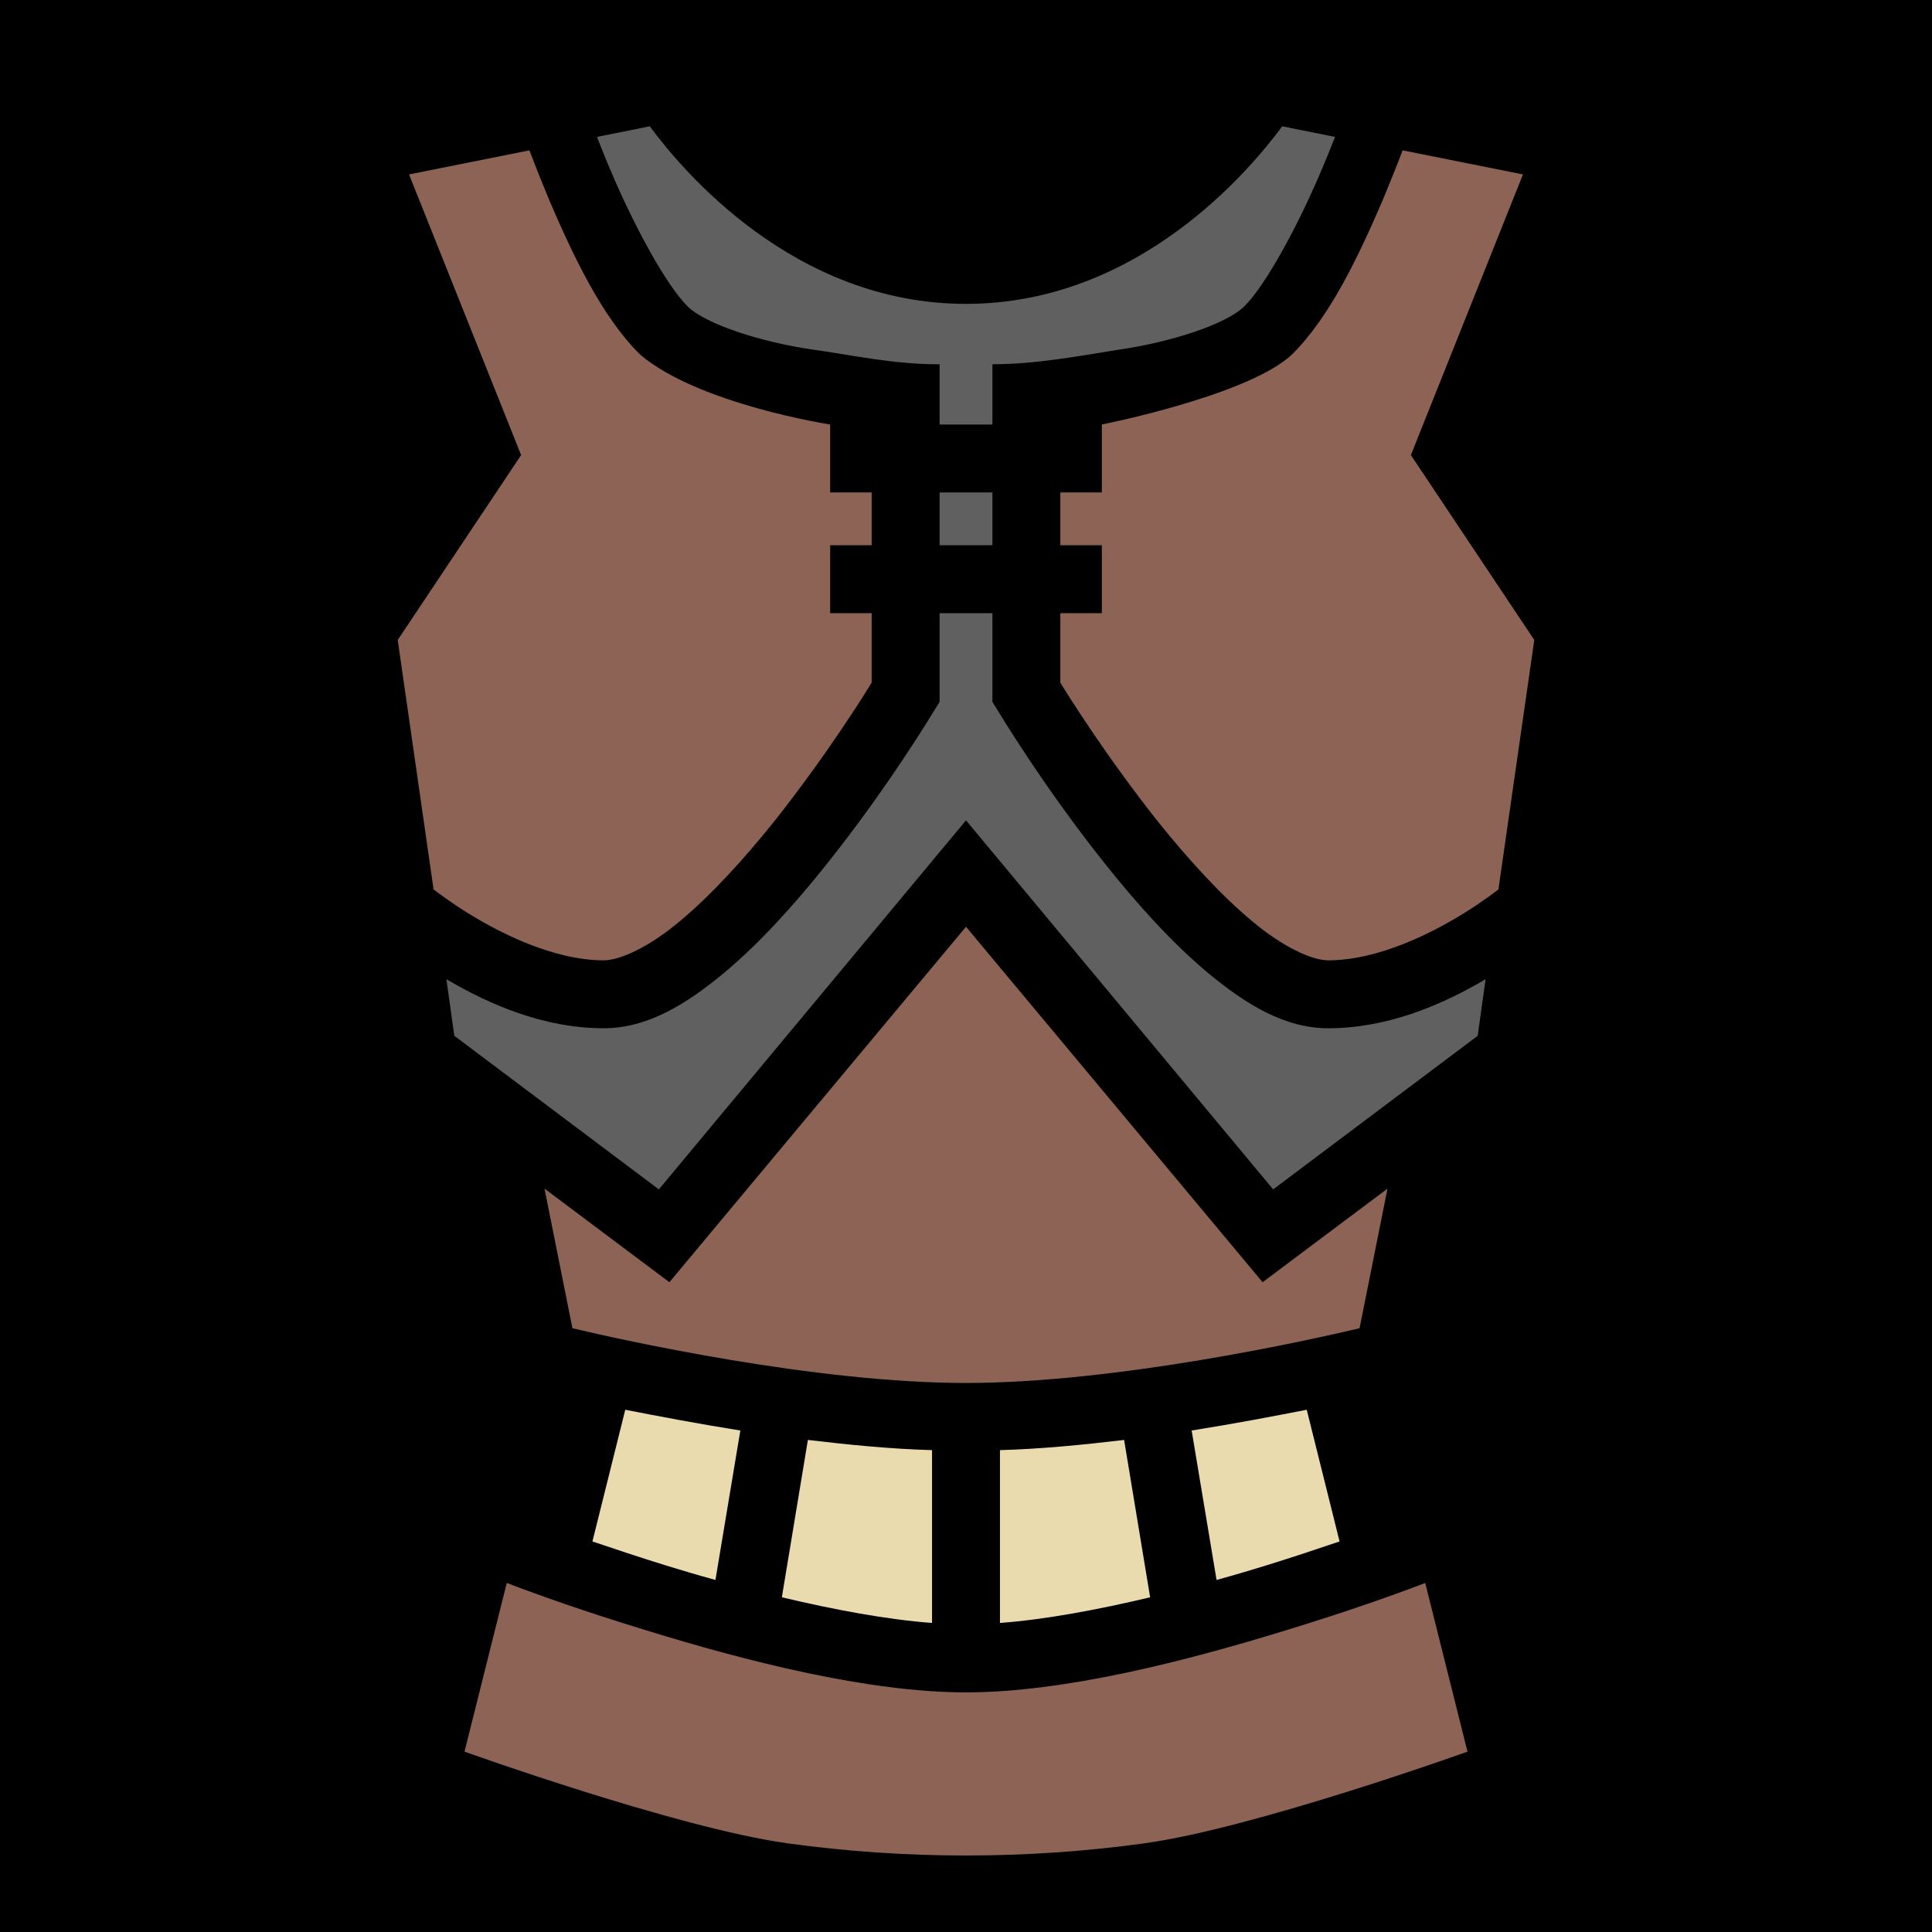 <?xml version="1.0" encoding="UTF-8" standalone="no"?>
<!DOCTYPE svg PUBLIC "-//W3C//DTD SVG 1.1//EN" "http://www.w3.org/Graphics/SVG/1.1/DTD/svg11.dtd">
<svg width="100%" height="100%" viewBox="0 0 512 512" version="1.1" xmlns="http://www.w3.org/2000/svg" xmlns:xlink="http://www.w3.org/1999/xlink" xml:space="preserve" xmlns:serif="http://www.serif.com/" style="fill-rule:evenodd;clip-rule:evenodd;stroke-linejoin:round;stroke-miterlimit:2;">
    <rect x="0" y="0" width="512" height="512" style="fill-rule:nonzero;"/>
    <path d="M339.8,33.47L353.8,36.28C352.6,39.3 351.3,42.6 349.8,46.03C344,59.66 335.6,75.34 329.8,81.15C324.9,86 310,90.72 296.7,92.63C285.5,94.43 274.3,96.53 263,96.53L263,112.5L249,112.5L249,96.53C237,96.63 224.8,93.93 215.3,92.63C202,90.73 187.1,86.01 182.2,81.18C176.4,75.37 168,59.69 162.2,46.07C160.7,42.63 159.4,39.32 158.2,36.28L172.2,33.47C180.6,44.84 210.2,80.53 256,80.53C301.8,80.53 331.4,44.84 339.8,33.47ZM263,130.5L263,144.5L249,144.5L249,130.5L263,130.5ZM263,162.5L263,186L264.3,188.1C264.3,188.1 276.5,208.5 293,229.1C301.2,239.4 310.5,249.8 320.2,257.9C330,266 340.3,272.5 352,272.5C367.6,272.5 382,266.4 393.7,259.5L391.6,274.5L337.4,315.2L256,217.4L174.6,315.2L120.4,274.5L118.3,259.5C130,266.4 144.4,272.5 160,272.5C171.7,272.5 182,266 191.8,257.9C201.5,249.8 210.8,239.4 219,229.1C235.5,208.5 247.7,188.1 247.7,188.1L249,186L249,162.5L263,162.5Z" style="fill:rgb(96,96,96);fill-rule:nonzero;"/>
    <path d="M371.7,39.85L403.6,46.23L373.9,120.6L406.6,169.6L397.1,235.7C395.3,237.1 393.3,238.5 391.1,240C379.8,247.5 365,254.5 352,254.5C347.7,254.5 340,251 331.8,244.1C323.5,237.2 314.8,227.6 307,217.9C292.8,200 282.7,183.7 281,180.9L281,162.5L292,162.5L292,144.5L281,144.5L281,130.5L292,130.5L292,112.5C292,112.5 330.9,104.8 342.4,93.93C352.6,83.82 360.2,67.5 366.4,53.11C368.4,48.32 370.2,43.81 371.7,39.85ZM140.3,39.85C141.8,43.81 143.6,48.33 145.6,53.14C151.8,67.53 159.4,83.85 169.6,93.93C185,107.1 220,112.5 220,112.5L220,130.5L231,130.5L231,144.5L220,144.5L220,162.5L231,162.5L231,180.9C229.3,183.7 219.2,200 205,217.9C197.2,227.6 188.5,237.2 180.2,244.1C172,251 164.3,254.5 160,254.5C147,254.5 132.2,247.5 120.9,240C118.7,238.5 116.7,237.1 114.9,235.7L105.4,169.6L138.1,120.6L108.4,46.22L140.3,39.85ZM256,245.6L334.6,339.8L367.7,315L360.3,352C347.2,355.1 296.1,366.5 256,366.5C215.9,366.5 164.8,355.1 151.7,352L144.3,315L177.4,339.8L256,245.6ZM377.7,419.5L388.9,464.2C388.9,464.2 332.7,484.4 303.3,488.5C272.1,492.8 239.9,492.8 208.7,488.5C179.3,484.4 123.1,464.2 123.1,464.2L134.3,419.5C142.4,422.6 154.4,426.9 171.4,432.1C197.7,440.2 230,448.5 256,448.5C282,448.5 314.3,440.2 340.6,432.1C357.6,426.9 369.6,422.6 377.7,419.5Z" style="fill:rgb(140,99,84);"/>
    <path d="M346.3,373.6L355,408.5C349.1,410.5 342.5,412.7 335.4,414.9C331.2,416.2 326.8,417.5 322.4,418.7L315.8,379.1C327.1,377.3 337.6,375.3 346.3,373.6ZM165.7,373.6C174.4,375.3 184.9,377.3 196.2,379.1L189.6,418.7C185.2,417.5 180.8,416.2 176.6,414.9C169.5,412.7 162.9,410.5 157,408.5L165.7,373.6ZM297.9,381.6L304.8,423.3C290.9,426.6 277,429.2 265,430.1L265,384.3C275.8,384 287,382.9 297.9,381.6ZM214.1,381.6C225,382.9 236.2,384 247,384.3L247,430.1C235,429.2 221.1,426.6 207.2,423.3L214.1,381.6Z" style="fill:rgb(234,219,175);"/>
</svg>
